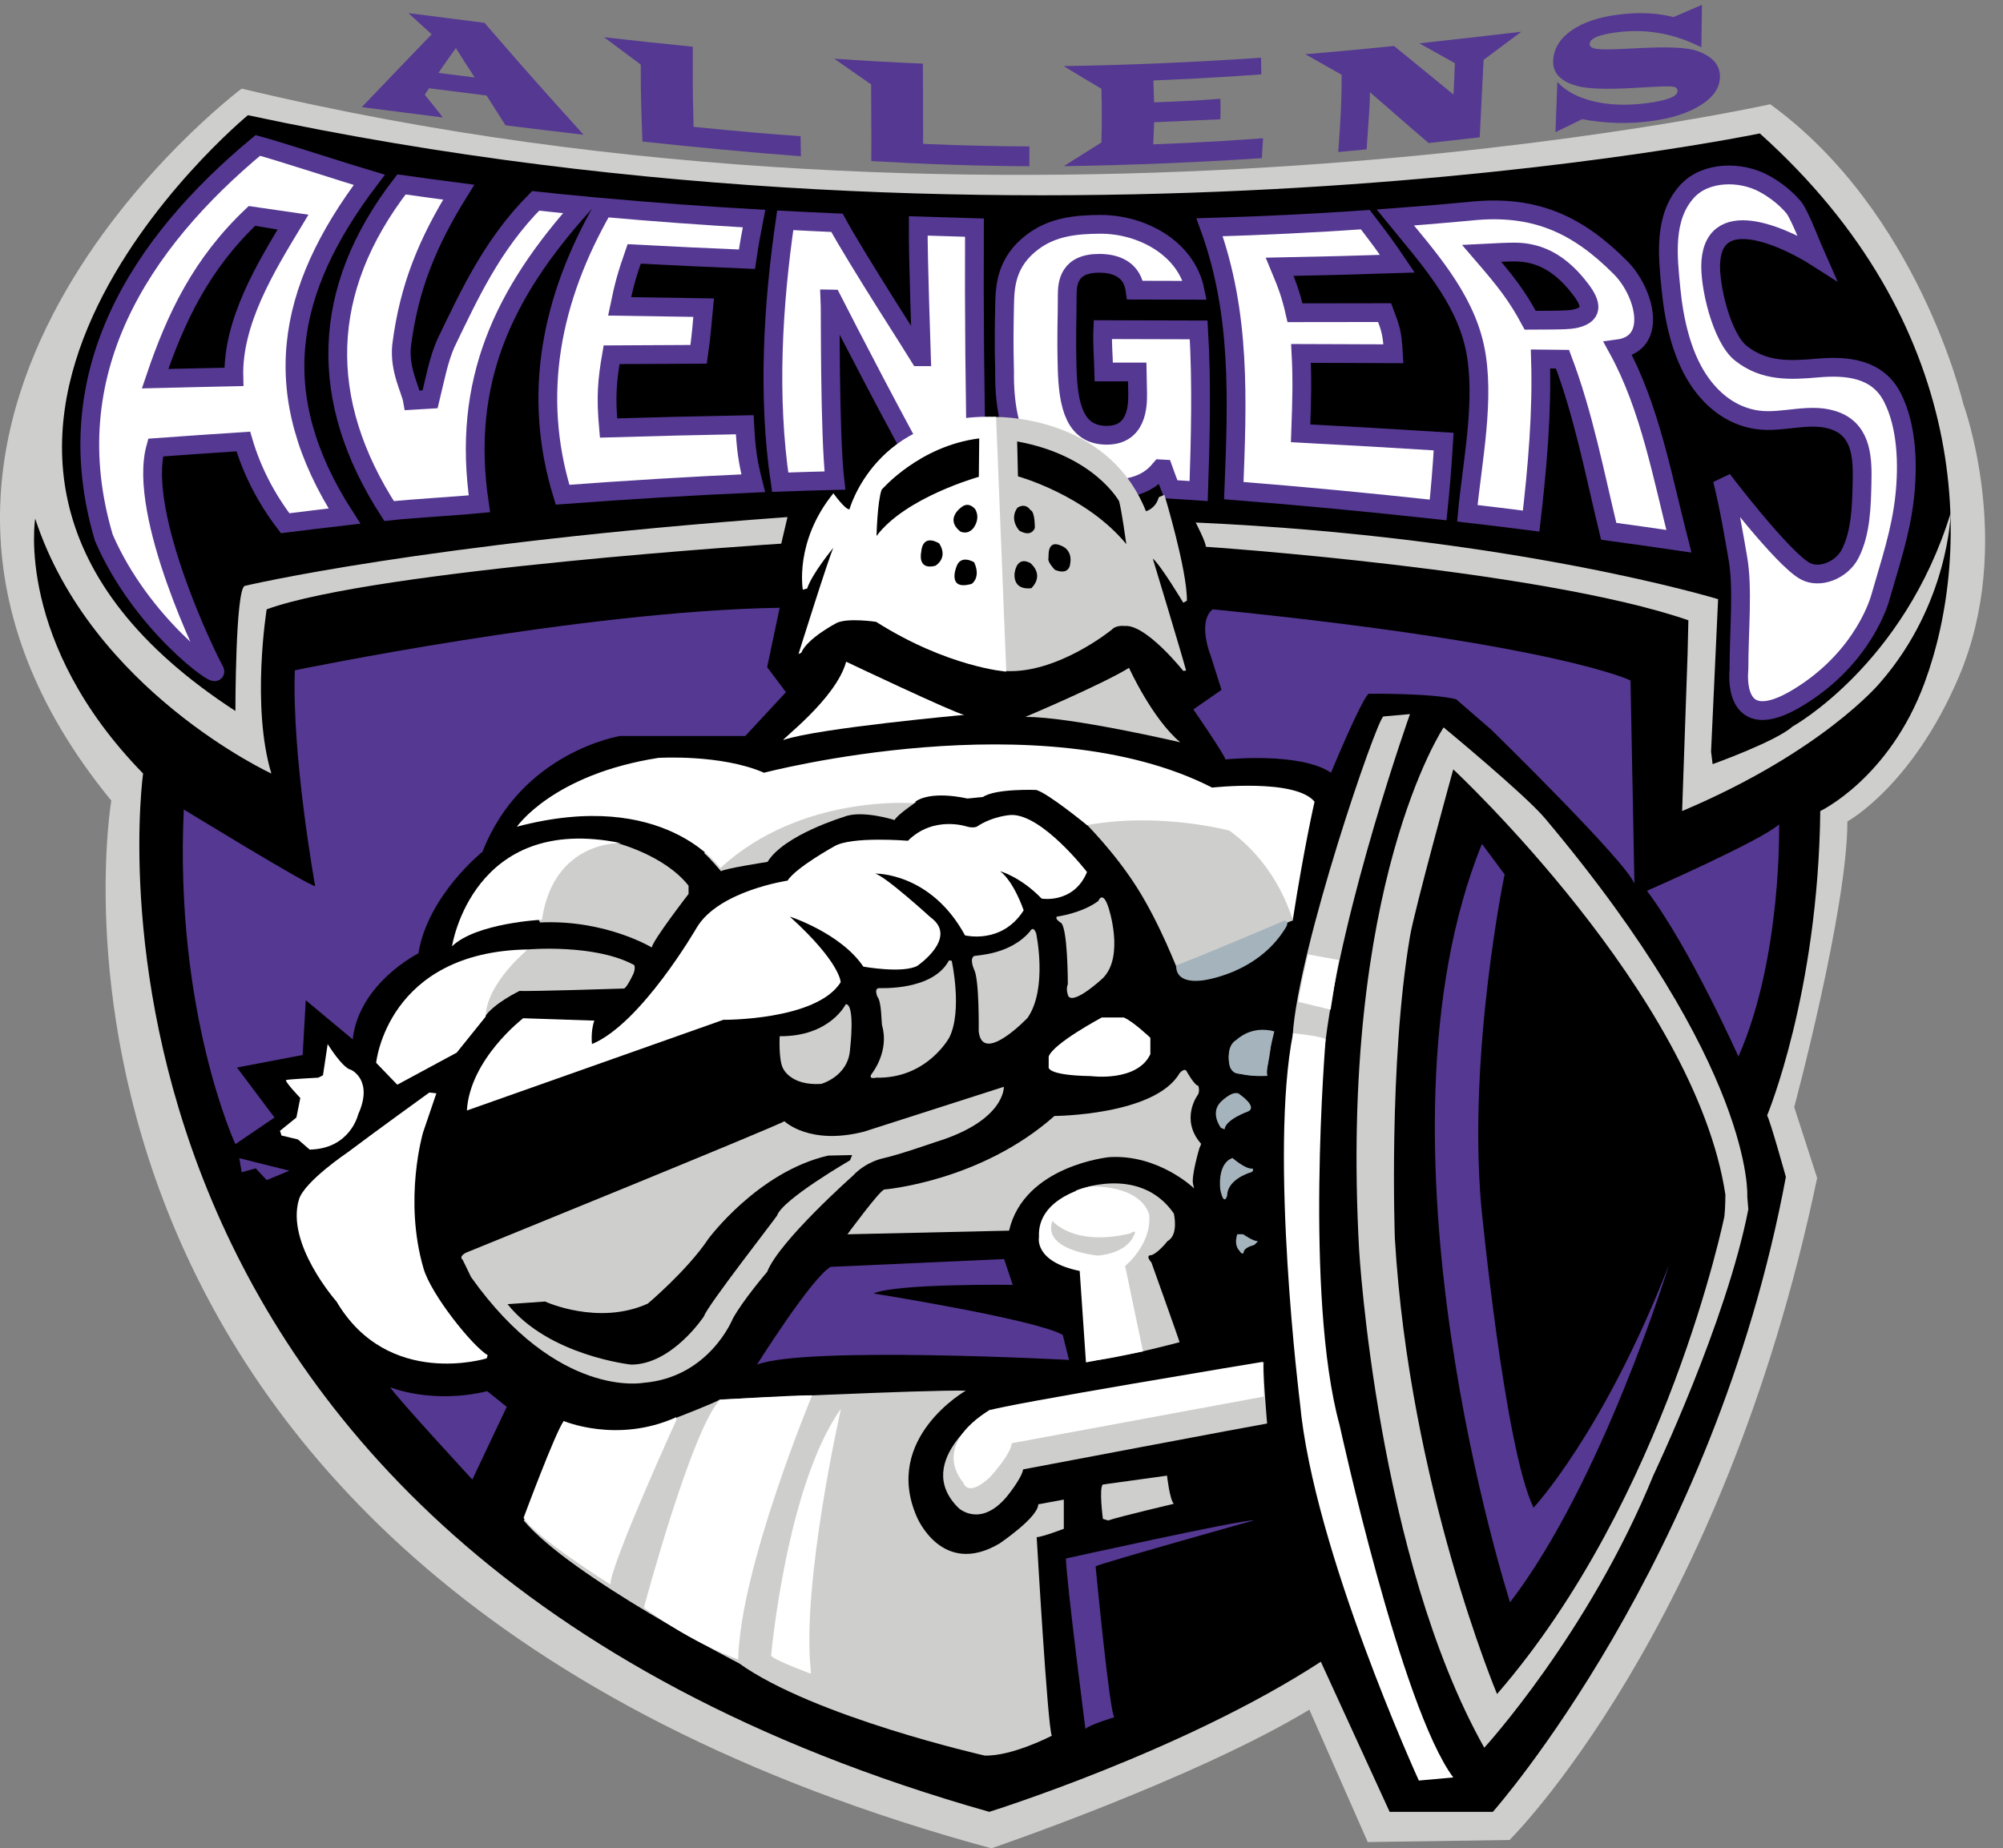 <?xml version="1.0" encoding="utf-8"?>
<!-- Generator: Adobe Illustrator 16.0.4, SVG Export Plug-In . SVG Version: 6.00 Build 0)  -->
<!DOCTYPE svg PUBLIC "-//W3C//DTD SVG 1.1//EN" "http://www.w3.org/Graphics/SVG/1.1/DTD/svg11.dtd">
<svg version="1.1" xmlns="http://www.w3.org/2000/svg" xmlns:xlink="http://www.w3.org/1999/xlink" x="0px" y="0px" viewBox="0 0 640.331 591" enable-background="new 0 0 640.331 591" xml:space="preserve">
<rect x="0" y="0" width="640.331" height="591" fill="#808080" stroke="none"/>
<g id="grey_underlay">
	<path fill="#CECECC" d="M626.251,216.333c-14.859,34.98-35.667,46.333-35.667,46.333c0,28-17,91.333-17,91.333l7.334,22.666
		c-30.333,144.667-98.334,211.667-98.334,211.667L437.251,589l-18.667-42.334C381.584,569,316.918,591,316.918,591
		C-6.749,502.995,35.585,256,35.585,256C-64.082,134.333,77.251,28.333,77.251,28.333c246,59,488.667,5,488.667,5
		C613.252,67.667,627.584,129,627.584,129S644.251,173.961,626.251,216.333z"/>
</g>
<g id="Black_UNderlay">
	<path d="M581.917,259.333c-0.667,58.333-16.999,97.333-16.999,97.333c1,1.667,6,19.667,6,19.667c-23,123.334-93.667,203-93.667,203
		h-33l-22-48c-44,28.667-106,48-106,48c-305.377-86.516-270.5-332-270.5-332c-41-42-34.5-81.5-34.5-81.5c18,55,75.5,81.5,75.5,81.5
		c-6.5-21.5-1.5-52.5-1.5-52.5c35.209-12.777,164.5-21,164.5-21l2-8.5c-117,8.5-173.5,22-173.5,22c-3,1-3,40-3,40
		c-127-82.5,4-190.5,4-190.5c252,54,483.334,5.833,483.334,5.833c67.762,60.792,68.29,133.309,52.669,175.667
		C603.98,248.903,581.917,259.333,581.917,259.333z"/>
</g>
<g id="AVENGERS">
	<g>
		<g>
			<path fill="#FFFFFF" stroke="#553892" stroke-width="6" d="M118.037,57.517c-26.959,35.579-32.794,68.781-7.926,107.502
				c-7.554,0.877-11.342,1.334-18.945,2.285c-5.996-7.818-10.604-16.677-13.385-26.134c-9.344,0.61-18.685,1.256-28.024,1.936
				c-5.881,21.353,16.663,67.605,18.869,71.353c1.791,3.042-23.375-14.625-35.412-42.483C17.515,119.327,44.918,77.667,82.418,46.5
				C89.251,48.333,111.751,55.667,118.037,57.517z M93.584,71.167c-0.172-0.017-12.828-2.15-13-2.167
				c-16.167,15.333-24.333,32.333-31,52.075c8.052-0.231,17.089-0.342,25.181-0.555C74.301,102.952,84.838,85.668,93.584,71.167z"/>
			<path fill="#FFFFFF" stroke="#553892" stroke-width="6" d="M124.392,163.412c-22.903-35.403-22.083-70.736,3.949-104.451
				c6.153,0.844,12.243,1.729,18.286,2.498c-9.94,16.018-15.891,30.378-18.25,49.125c-0.75,7.75,2.901,14.038,3.5,17.5
				c0.199-0.006,5.44-0.463,5.639-0.47c1.643-6.709,2.611-12.28,4.986-17.78c7.5-15.5,14.751-31.533,28.731-45.614
				c5.945,0.636,8.917,0.937,14.905,1.51c-25.043,27.862-38.715,56.141-32.886,95.354
				C144.912,161.901,132.776,162.498,124.392,163.412z"/>
			<path fill="#FFFFFF" stroke="#553892" stroke-width="6" d="M192.89,66.358c16.035,1.449,32.095,2.609,48.167,3.54
				c-1.032,5.271-1.503,7.797-2.268,12.996c-12.021-0.5-24.041-1.064-36.055-1.705c-2.233,6.431-3.2,9.714-4.655,16.774
				c10.726,0.177,16.099,0.259,26.865,0.413c-0.569,5.774-0.705,8.644-1.603,14.916c-11.104,0.043-16.675,0.072-27.829,0.141
				c-1.425,8.273-1.869,13.351-0.979,23.421c14.515-0.431,29.029-0.782,43.548-1.048c0.413,7.598,0.888,11.547,2.713,18.704
				c-20.343,0.912-40.649,2.143-60.954,3.677C169.933,126.049,176.29,95.264,192.89,66.358z"/>
			<path fill="#FFFFFF" stroke="#553892" stroke-width="6" d="M251.022,70.445c6.477,0.338,9.778,0.497,16.546,0.795
				c6.352,11.635,26.073,42.233,26.415,42.824c0.239,0,0.36,0.001,0.599,0.002c-0.101-3.488-1.094-31.07-1.036-41.826
				c7.003,0.234,10.589,0.343,17.969,0.548c-0.128,26.842,0.111,53.61,0.738,80.449c-6.296-0.039-9.438-0.04-15.712-0.012
				c-8.537-14.739-26.112-48.797-30.595-57.602c-0.235-0.004-0.352-0.006-0.587-0.01c0.119,2.064-0.173,43.201,1.546,58.04
				c-7.003,0.17-10.501,0.276-17.493,0.526C245.355,126.945,247.054,97.736,251.022,70.445z"/>
			<path fill="#FFFFFF" stroke="#553892" stroke-width="6" d="M321.151,97.713c0.115-6.003,0.403-14.01,9.095-20.463
				c6.38-4.737,13.706-5.468,21.408-5.521c13.039-0.089,27.522,7.369,30.361,21.098c-7.658-0.001-11.488-0.012-19.153-0.049
				c-0.808-5.845-5.03-8.565-11.41-8.585c-9.747-0.031-10.275,6.353-10.271,10.213c0.008,8.293-0.338,11.777-0.027,23.412
				c0.324,12.089,2.522,21.068,12.216,21.348c10.308,0.297,10.358-9.65,10.314-13.439c-0.033-2.807-0.055-4.184-0.118-6.794
				c-4.302-0.005-6.444-0.005-10.702,0c-0.16-6.301-0.525-8.844-0.322-13.529c10.217,0.032,20.435,0.063,30.651,0.085
				c1.025,17.168,0.565,34.348,0.009,51.523c-3.566-0.243-5.346-0.359-8.891-0.579c-0.963-2.402-1.444-3.72-2.426-6.462
				c-0.347-0.019-0.521-0.029-0.867-0.047c-2.661,3.148-6.872,7.188-20.52,6.603c-8.936-0.383-17.281-2.753-22.809-10.606
				c-5.348-7.599-6.65-17.789-6.544-27.087C320.915,108.792,321.01,105.063,321.151,97.713z"/>
			<path fill="#FFFFFF" stroke="#553892" stroke-width="6" d="M386.687,72.673c16.609-0.481,33.209-1.292,49.786-2.435
				c4.391,5.727,6.526,8.564,10.257,14.092c-12.542,0.417-25.086,0.749-37.633,0.983c2.498,5.997,3.57,8.901,4.893,14.687
				c9.552,0.004,19.104-0.014,28.656-0.039c1.93,5.085,2.444,6.545,2.809,13.155c-9.848-0.046-19.695-0.085-29.543-0.11
				c0.428,8.25,0.284,14.497-0.122,25.546c15.249,0.795,30.488,1.678,45.728,2.642c-0.593,9.689-1.042,14.769-1.77,21.861
				c-21.748-2.378-43.507-4.456-65.316-6.177C395.564,127.838,396.721,100.307,386.687,72.673z"/>
			<path fill="#FFFFFF" stroke="#553892" stroke-width="6" d="M489.486,166.61c-8.166-1.033-12.249-1.531-20.397-2.484
				c1.521-16.389,5.915-36.959,2.337-53.304c-3.518-16.067-15.261-28.881-25.363-41.275c9.482-0.719,14.229-1.12,23.867-2.006
				c20.773-2.229,34.492,4.317,48.163,18.068c7.615,7.659,12.142,24.232-0.863,25.94c10.268,18.696,14.238,41.138,19.481,61.512
				c-8.961-1.311-13.45-1.949-22.437-3.182c-4.491-18.575-7.982-37.104-14.761-55.021c-2.814-0.031-4.224-0.047-7.043-0.076
				C493.009,132.063,491.468,149.458,489.486,166.61z M489.194,102.398c11.552-0.046,13.343-0.048,15.733-0.878
				c5.299-1.84,2.839-6.083-0.839-10.54c-4.688-5.682-9.473-8.588-14.345-9.747c-3.757-0.894-6.024-0.735-16.068-0.231
				C481.429,89.993,484.904,94.443,489.194,102.398z"/>
		</g>
		<path fill="none" d="M610.209,192.667c-97.815-18-197.072-33.143-296.764-33.292c-92.605-0.138-184.426,11.7-275.403,28.189
			C0.534,133.543,33.73,82.243,78.792,45.547c161.135,28.146,319.211,27.739,480.963,5.364c17.637,15.31,42.341,34.176,50.95,56.994
			C619.972,132.467,612.602,167.313,610.209,192.667z"/>
	</g>
</g>
<g id="balck_behind_mask">
	<path d="M363.251,163.833c0,0-13-26.5-45-27c0,0-32.5,4-41,21.5l1,20.5l13.5,10.5l39.5,5l26.5-1l6.5-17L363.251,163.833z"/>
</g>
<g id="s">
	<path fill="#FFFFFF" stroke="#553892" stroke-width="6" d="M555.918,214c0-12.333,1.328-25.756-0.318-35.336
		c-1.4-8.146-2.778-16.278-4.974-25.268c0,0,19.188,25.25,26.444,29.197c4.715,2.564,11.767-0.313,14.436-5.604
		c3.397-6.737,3.588-15.072,3.758-22.459c0.17-7.382,0.123-16.305-7.946-19.712c-8.086-3.414-17.237,0.65-25.605-0.584
		c-8.029-1.185-14.305-6.136-18.727-12.781c-5.459-8.204-7.836-19.242-8.784-28.911c-1.023-10.43-2.561-23.015,5.242-31.457
		c5.887-6.368,17.009-6.399,24.386-2.434c3.779,2.032,7.146,4.751,9.56,7.627c1.99,2.375,6.164,13.457,7.274,15.936
		c-8.729-5.571-32.389-17.333-33.745,1.452c-0.537,7.439,3.42,24.43,9.666,29.333c7.411,5.818,15.523,5.472,24.402,4.683
		c9.432-0.837,19.202,0.068,23.967,9.367c4.739,9.252,5.029,21.637,3.965,31.617c-1.215,11.399-4.647,21.324-7.794,32.351
		c0,0-4.873,19.065-26.373,32.065S555.918,214.304,555.918,214z"/>
</g>
<g id="purple">
	<path fill="#553892" d="M640.331,144.774"/>
	<path fill="#553892" d="M58.751,258.833c0,0,40,24.5,42,24.5c0,0-7.5-41.5-6.5-69c0,0,91.5-19,155-20l-4,19l6,8l-13,14h-40
		c0,0-31.5,5-44,37c0,0-17.5,14-20.5,32.5c0,0-19,9.5-21,27.5l-15-12.5l-1,17.5l-21,4l12,16l-12.5,8.5
		C75.251,365.833,55.751,323.833,58.751,258.833z"/>
	<polygon fill="#553892" points="76.501,370.333 77.251,374.833 81.751,373.583 85.251,377.333 92.501,374.333 	"/>
	<path fill="#553892" d="M124.751,443.583c0,0,13.25,5.5,31,1.25l6.25,5l-11,23.25C151.001,473.083,126.751,446.833,124.751,443.583
		z"/>
	<path fill="#553892" d="M321.001,402.583l2.75,8.25c0,0-37.25-0.5-44.5,2.75c0,0,51.75,8.25,60.5,13.25l2,8
		c0,0-84.25-4.5-99.75,1.5c0,0,17.25-27.5,23.5-31.25L321.001,402.583z"/>
	<path fill="#553892" d="M340.751,498.333c0,0,55.25-12.25,60.25-12.25c0,0-49,13.75-50.75,14.75c0,0,4.5,47.25,6,48.25
		c0,0-8.25,2.5-9.25,3.75C347.001,552.833,341.001,506.333,340.751,498.333z"/>
	<path fill="#553892" d="M473.751,269.833l7.25,9.75c0,0-11.75,56.5-7.5,105.75c0,0,7.5,77.75,16.75,96.75
		c0,0,22.25-23.75,43.25-77.5c0,0-21.25,69.25-50.75,107.75C482.751,512.333,435.251,365,473.751,269.833z"/>
	<path fill="#553892" d="M476.751,233.333l-11.25-9.75c-8-2-28-1.75-28-1.75c-2.5,2.25-12,25.25-12,25.25
		c-10-6.75-33.75-4.25-33.75-4.25c-0.25-1.5-10.25-16-10.25-16l9-6.25l-3.25-10.25c-4.75-12.75,0.5-15.5,0.5-15.5
		c109.75,11,133.5,22.75,133.5,22.75l1.25,65C520.001,275.583,476.751,233.333,476.751,233.333z"/>
	<path fill="#553892" d="M526.501,284.833c0,0,36.5-16,42.25-21.25c0,0,1,42.5-13,74.25
		C555.751,337.833,540.251,303.083,526.501,284.833z"/>
</g>
<g id="grey">
	<path fill="#CECECC" d="M378.282,192.718l1.154-0.642c0.128-9.75-7.185-33.867-7.185-33.867l-1.796,0.77
		c-1.026,3.72-4.104,4.49-4.104,4.49c-12.571-31.43-48.749-30.147-48.749-30.147l3.208,81.205
		c16.934,1.283,34.637-13.213,34.637-13.213c1.411-1.539,4.105-1.155,4.105-1.155c6.799-0.642,18.73,14.368,18.73,14.368
		l0.897-0.128c-1.668-6.158-10.647-35.792-10.647-35.792C370.969,180.531,378.282,192.718,378.282,192.718z M329.661,188.1
		c-6.414,0.642-5.26-5.132-5.26-5.132c1.026-5.645,5.131-2.822,5.131-2.822C334.022,184.379,329.661,188.1,329.661,188.1z
		 M325.299,162.314c2.694-1.668,4.105,0.77,4.105,0.77c1.539,0.513,1.411,5.773,1.411,5.773c-1.411,3.207-5.003,0.77-5.003,0.77
		C322.477,165.522,325.299,162.314,325.299,162.314z M342.105,180.403c0,0-0.257,3.72-4.875,1.796c0,0-2.438-2.438-2.053-3.72
		c0.133-0.443-0.641-6.158,4.105-3.977C339.283,174.501,343.003,175.656,342.105,180.403z M325.428,152.308l-0.257-11.161
		c24.631,4.49,32.585,19.114,32.585,19.114c0.77,2.565,2.309,13.727,2.309,13.727C347.237,158.337,325.428,152.308,325.428,152.308z
		"/>
	<path fill="#CECECC" d="M360.934,213.545c0,0,7.342,16.204,16.373,23.8c0,0-35.447-8.271-49.542-8.102
		C327.765,229.244,352.157,218.947,360.934,213.545z"/>
	<path fill="#CECECC" d="M346.585,262.833c0,0,9.486,9.25,16.917,21s12.806,26,13.806,28.334c0,0,33.444-17.45,35.944-17.784
		l-9.199-34.05h-46.634L346.585,262.833z"/>
	<path fill="#CECECC" d="M292.876,256.458c0,0-6.25,4.25-6.875,5.75c0,0-10.625-3.375-16.25-1c0,0-19.125,5.75-24.375,14.375
		c0,0-13.75,2.125-14.875,3c0,0-4-4.75-5.375-5.75l4.25-5.625l18.125-9l15.375-2.125l13.75-1l10.375-0.25L292.876,256.458z"/>
	<path fill="#CECECC" d="M220.126,283.208v2.625c0,0-11.5,14.875-11.75,17.125c0,0-14.875-9-35.75-8l-0.625-1.375l0.125-6.375
		l3.125-9.125l10.25-8.375l6.75-0.5l4.625,0.25C196.876,269.458,212.376,273.333,220.126,283.208z"/>
	<path fill="#CECECC" d="M202.751,308.583c0,0,0.5,0.875-0.25,2.75c0,0-2,4.375-3,4.75c0,0-31,1-33.375,0.75
		c0,0-8.125,3.875-11.125,8.25l-2.25-0.375l3.875-10l3.625-4.25l3.75-3.875l4.75-3C168.751,303.583,190.126,301.708,202.751,308.583
		z"/>
	<path fill="#CECECC" d="M270.376,321.083c0,0-5,10.375-21.125,10.25c0,0-0.375,7.375,1,10.125c0,0,2.25,5.75,12.25,5.125
		c0,0,8.75-2.375,9.25-11.125C271.751,335.458,273.501,321.083,270.376,321.083z"/>
	<path fill="#CECECC" d="M280.876,315.958c0.37-0.062,17.25,1,22.5-8.875l0.875,0.125c0,0,3.5,15.875-0.75,24.5
		c0,0-7.125,13.25-23.375,12.875c0,0-3,0.75-1.25-1.5c0,0,5.457-6.965,3.125-15.125c-0.25-0.875-0.125-7.625-1.5-9.25
		C280.501,318.708,279.376,316.208,280.876,315.958z"/>
	<path fill="#CECECC" d="M311.376,305.708c0.551-0.321,11.375-0.25,17.875-7.875c0,0,1-2.125,2,0.625c0,0,3.75,17.625-2.75,27
		c0,0-14.5,15.25-15.625,4.25c0,0,0.25-16.625-1.5-19.75C311.376,309.958,309.876,306.583,311.376,305.708z"/>
	<path fill="#CECECC" d="M337.876,293.083c0,0,7.875-1,13.25-5c0,0,1.375-3.625,3.25,2.125c0,0,5.25,15.625-1.875,22.625
		c0,0-9.25,8.625-11,5.625c0,0-0.875-2.125-0.125-3.75c0,0,0-18.875-2.375-19.75C339.001,294.958,337.126,293.833,337.876,293.083z"
		/>
	<path fill="#CECECC" d="M601.001,218.333c0,0-18.25,22-63.25,41l1.75-50.25l0.25-10.75c-47-16.25-154.25-23.5-154.25-23.5
		c0-1.5-3.25-7.75-3.25-7.75c101.5,4.5,167,24.5,167,24.5l-2.25,48.75l0.5,4c0,0,20.25-7.25,25.5-12
		c0,0,35.646-19.666,50.614-68.333C623.616,164,623.084,193,601.001,218.333z"/>
	<g>
		<path fill="#CECECC" d="M558.585,382.667c0,0,2.595-41.04-64.667-121c-6.401-7.61-32.417-29.083-32.417-29.083s-33.5,50-27,167.25
			c0,0,5.75,98,40,159c0,0,33.418-36.499,54.084-87.166c0,0,23.333-49,30.333-85L558.585,382.667z M551.251,389
			c0,0-18.333,90-72.666,152.667c0,0-28.001-66.666-32.667-145.666c0,0-2.068-55.788,4.833-96.594
			c1.452-8.586,13.834-53.406,13.834-53.406S541.919,318,551.585,382C551.585,382,551.584,386.333,551.251,389z"/>
	</g>
	<path fill="#CECECC" d="M413.251,331.083l9,2.75c0,0,1.444-0.553,1.5-1c5.5-44,27-104.5,27-104.5l-8.5,0.75
		C440.001,230.333,415.043,303.024,413.251,331.083z"/>
	<path fill="#CECECC" d="M320.918,347.501l-44.667,14.333c-17.5,4.5-25.5-3.333-25.5-3.333
		c-0.833,1.001-101.667,41.999-101.667,41.999c-2.667,1.333-1.167,2.334-1.167,2.334l2.667,5.5c27.667,39,55,33.833,55,33.833
		c21.167-1.667,28.667-20.5,28.667-20.5c3.167-5.834,11-15,11-15c3.833-9.834,27.333-30.666,27.333-30.666
		c4.333-4.666,9.833-5.667,9.833-5.667c4.667-1,16.667-5.167,16.667-5.167C321.418,358.333,320.918,347.501,320.918,347.501z
		 M271.751,371c0,0-21.609,12.506-23.333,17.667c-0.167,0.5-22.667,29.334-23.333,32.167c0,0-10.167,15.5-23.333,15.5
		c0,0-26.333-2.832-39.5-19.333l12-0.834c0,0,17,7.834,32.833,0.667c0,0,12.666-10.667,19.333-20.667
		c0,0,15.833-21.501,38.333-26.667l7.667-0.166L271.751,371z"/>
	<path fill="#CECECC" d="M282.751,380.334c0,0,30.667-2.5,54.333-23.5c0,0,32.166-0.167,40-13.667c0,0,1.668-2,2.334-0.5
		c0,0,2.499,4.5,3.666,4.5c0,0,0.667,2.001-0.333,3.167c0,0-5.499,7.666,1.167,15.333c0,0,0.334-0.333-0.5,1.5c0,0-2.666,9-2,11.5
		l0.333,1.333c0,0-11.333-11-27.167-10c0,0-27.167,2.666-32,23.5l-51.667,1.167C270.918,394.667,281.418,380.334,282.751,380.334z"
		/>
	<path fill="#CECECC" d="M343.918,380.667c0,0,20.333-8.499,31.333,7.334c0,0,1.667,6.833-2,8.833c0,0-3.001,3.833-5.167,4.5
		c0,0-2.167-0.167,0,2.333c0,0,8.833,24.666,9,25.5c0,0-21.833,5.833-29.333,6l0.5-29.333l-5.667-2.333l-6.167-3l-2.333-4.834
		v-5.166l3.833-3.334l7-2L343.918,380.667z"/>
	<path fill="#CECECC" d="M316.585,450.667c0,0-25.5,16.333-10.167,31.5c0,0,6.833,6.5,15.333-3.5c0,0,4.833-5.833,5.333-8.833
		c0,0,75.666-14.334,78-14.667c0,0-1.667-19.167-1-19.667l-6.166,4.167l-44.5,8.167l-19.833,2.833c0,0-8.833,3.667-9.333,3.667
		s-5-0.834-5-0.834L316.585,450.667z"/>
	<path fill="#CECECC" d="M352.585,474.667l20.5-2.833c0,0,0.834,7.667,2.167,9c0,0-17.667,4.166-21,5.333l-1.667-0.5
		C352.585,485.667,351.252,475.667,352.585,474.667z"/>
	<path fill="#CECECC" d="M340.085,479.501v9.333c0,0-7,2.667-8.667,2.667c0,0,3.5,61,4.833,63.5c0,0-12.833,6.666-21.5,6.333
		c0,0-54.5-12.333-78.5-29.5c0,0-53.833-27.667-68.833-45.667l10.167-13.666l10.167-5.5l18.667-7.667l9.333-5.833c0,0,13-5,14.333-6
		c0,0,66-3.168,78.667-2.834c0,0-26.667,15.168-15.667,40.334c0,0,8,19.5,26.5,8.5c0,0,12.333-8.333,12.333-12.5L340.085,479.501z"
		/>
</g>
<g id="white">
	<path fill="#FFFFFF" d="M3.001,349.583"/>
	<path fill="#FFFFFF" d="M367.751,331.833c0,0-5.5-5.25-8.5-6.5h-7c0,0-15.5,8.25-17,12.5v3.25c0,0-1.25,2.75,13.5,3
		c0,0,14.75,2,19-7V331.833z"/>
	<path fill="#FFFFFF" d="M347.501,278.833c0,0-14.25-18.5-24.25-18.25c0,0-5.75,0.25-11,3.75c0,0-1,0.5-3,0c0,0-10.75-3.75-19,4.5
		c0,0-18-1.5-23.5,1.75c0,0-12.25,6.75-15,11c0,0-22,3.25-29,15c0,0-17.75,30.75-33.5,37.25c0,0-0.5-4,0.75-7.5l-22.75-0.75
		c0,0-17,13-18,29.5l82-29c0,0,29.75,0.25,37.5-12c0,0,0-6.25-16.25-21c0,0,16.25,5.25,23.5,16c0,0,12.5,2.25,17.25-0.25
		c0,0,13.25-9,4.25-15.5c0,0-14.5-13.25-17.75-14c0,0,17.75-0.5,28.75,19.75c0,0,11.75,3,18.75-8c0,0-3-9-7.5-12.5
		c0,0,6.5,1.75,13.25,8.75C333.001,287.333,343.251,289.083,347.501,278.833z"/>
	<path fill="#FFFFFF" d="M387.501,251.833c-54.75-28-143.25-4.75-143.25-4.75c-13.75-6-33.75-4.75-33.75-4.75
		c-33.75,5.25-45.25,22-45.25,22c47.25-12.5,65,13.25,65,13.25c25.75-23.75,61.75-20.75,61.75-20.75c5-4.5,17.25-1.5,17.25-1.5
		l5-0.5c4-2.75,17-2.25,17-2.25c3.75,1,16.25,11.25,16.25,11.25c23.25-4.25,45.5,1.75,45.5,1.75
		c16.083,11.583,20.25,28.8,20.25,28.8c3.666-23.617,7-38.05,7-38.05C414.001,248.833,387.501,251.833,387.501,251.833z"/>
	<path fill="#FFFFFF" d="M198.501,269.583c0,0-21.5-1-25.25,24.5c0,0-21,1-28.75,8.5
		C144.501,302.583,151.001,259.833,198.501,269.583z"/>
	<path fill="#FFFFFF" d="M168.751,303.583c0,0-13.25,10.75-13.5,21.5l-9.25,11.5l-19,10.25l-6.75-7
		C120.251,339.833,123.751,304.333,168.751,303.583z"/>
	<path fill="#FFFFFF" d="M135.418,405.667c-6.5-22.169-0.167-43.584-0.167-43.584l4.25-12.5l-2.25-0.25c0,0-17.333,12.508-26,19.055
		c0,0-13.913,9.352-15.667,15.11c-4.333,14.228,12,32.669,12,32.669c16.5,28,48,18.167,48,18.167l0.333-1
		C150.918,430.334,137.84,413.928,135.418,405.667z"/>
	<path fill="#FFFFFF" d="M104.751,333.833c0,0,4.75,7.75,7.5,8.25c0,0,7.25,3.25,2.25,14.25c0,0-2.5,11-15.5,11.25l-3.75-3.25
		l-5.25-1.25l-0.5-1.5l5.25-4.25l1.25-6.25c0,0-5.25-5.5-4.5-5.75s10.25-0.75,10.25-0.75l1.5-0.75L104.751,333.833z"/>
	<path fill="#FFFFFF" d="M250.501,236.583c-1.587,0.541,16.75-13,20-25c0,0,34.75,16.5,37.75,17
		C308.251,228.583,261.501,232.833,250.501,236.583z"/>
	<path fill="#FFFFFF" d="M428.001,306.959l-9.833-1.792c0,0-2.501,10.375-3.125,15.167l10.333,2.5
		C425.376,322.834,427.501,308.959,428.001,306.959z"/>
	<path fill="#FFFFFF" d="M413.376,330.375c0,0,9.417,0.959,10.417,1.959c0,0-6.876,82,4.458,123.333
		c0,0,19.668,90.334,36.334,112.667l-11,1c0,0-33.666-73.667-38-120.667C415.585,448.667,405.675,369.037,413.376,330.375z"/>
	<path fill="#FFFFFF" d="M318.433,133.291c-38.473-1.379-46.869,29.575-46.869,29.575c-1.378,0.125-5.138-5.138-5.138-5.138
		c-12.532,15.414-9.775,30.829-9.775,30.829l1.378-0.376c1.629-4.887,8.396-13.033,8.396-13.033
		c-1.504,3.133-11.153,33.961-11.153,33.961l0.877-0.376c1.88-4.637,11.278-9.524,11.278-9.524
		c3.509-1.754,12.657-0.376,12.657-0.376c22.933,14.537,41.605,15.916,41.605,15.916L318.433,133.291z M299.01,180.912
		c-5.89,1.504-4.511-4.386-4.511-4.386c0.501-6.266,5.765-2.757,5.765-2.757C303.271,178.531,299.01,180.912,299.01,180.912z
		 M310.665,186.676c-8.146,2.381-4.888-5.514-4.888-5.514c1.378-4.01,5.64-1.379,5.64-1.379
		C313.672,184.671,310.665,186.676,310.665,186.676z M311.166,168.881c-2.005,2.381-4.261,1.002-4.261,1.002
		c-4.888-4.01,0.376-7.645,0.376-7.645c2.506-2.13,4.512,0.626,4.512,0.626C313.547,165.999,311.166,168.881,311.166,168.881z
		 M312.92,152.464c0,0-23.435,6.517-32.708,18.923c0,0,0.251-10.903,1.629-14.788c0,0,12.03-14.035,31.204-16.417L312.92,152.464z"
		/>
	<path fill="#FFFFFF" d="M367.396,388.658c0,0-1.201-9.215-18.628-9.314c0,0-17.327,3.306-16.625,16.226
		c0,0-1.703,7.812,13.02,10.816l2.003,29.244l18.228-3.505l-5.709-27.342C359.684,404.783,368.097,398.072,367.396,388.658z
		 M336.449,390.361c0,0,6.711,8.412,24.938,4.006c0,0,2.804-2.003,0.601,1.603c0,0-2.204,4.708-11.017,5.509
		C350.971,401.478,333.043,399.875,336.449,390.361z"/>
	<path fill="#FFFFFF" d="M403.751,435.43c0,0-82.927,13.721-87.434,15.523c0,0-18.729,10.115-8.313,23.235
		c0,0,1.302,4.809,8.513-1.902c0,0,6.71-7.311,6.911-10.816l80.624-14.923L403.751,435.43z"/>
	<path fill="#FFFFFF" d="M268.845,450.454c0,0-12.566,55.211-9.669,83.513c0.018,0.173,0.055,1.216,0.055,1.216
		s-11.918-4.406-12.719-5.809C246.511,529.374,251.417,474.888,268.845,450.454z"/>
	<path fill="#FFFFFF" d="M230.185,447.552c0,0,24.437-1.503,29.445-1.402c0,0-23.035,55.187-23.636,84.43
		c0,0-13.521-4.409-30.146-16.527C205.848,514.052,221.072,457.068,230.185,447.552z"/>
	<path fill="#FFFFFF" d="M180.208,454.361c0,0,17.126,7.311,35.955-1.202l0.1,0.802c0,0-21.132,46.369-21.132,52.68
		c0,0-24.438-15.423-27.743-21.332C167.388,485.308,177.503,458.067,180.208,454.361z"/>
</g>
<g id="darker_grey">
	<path fill="#A5B3BC" d="M410.609,294.383c0,0-32.688,13.888-34.55,14.227c0,0-1.016,5.927,8.13,4.911
		c0,0,17.613-1.862,26.759-16.767C410.948,296.754,412.471,294.553,410.609,294.383z"/>
	<path fill="#A5B3BC" d="M406.375,329.611c0,0-13.21-0.848-13.549,8.129c0,0-0.509,5.25,3.048,5.589c0,0,7.79,1.186,8.807,0.339
		C404.681,343.667,407.053,332.999,406.375,329.611z"/>
	<path fill="#A5B3BC" d="M407.391,329.78c0,0-3.048,11.855-2.201,14.227c0,0-9.653,0.679-11.855-2.54c0,0-2.032-6.944,2.032-8.977
		C395.367,332.49,399.77,327.748,407.391,329.78z"/>
	<path fill="#A5B3BC" d="M399.092,355.354c0,0-7.282,2.54-7.621,5.758l-1.186-0.508c0,0-3.593-4.706,0-8.299
		c0.508-0.508,4.403-4.234,6.267-2.202C396.552,350.103,401.971,353.831,399.092,355.354z"/>
	<path fill="#A5B3BC" d="M394.012,370.257c0,0,4.233,3.726,6.436,3.387c0,0,0.677,1.018-1.017,1.355c0,0-7.113,2.201-7.113,7.282
		c0,0-1.016,3.726-2.201-1.863C390.117,380.418,388.931,372.121,394.012,370.257z"/>
	<path fill="#A5B3BC" d="M395.537,394.645h1.862c0,0,3.387,2.37,4.742,2.201c0,0-0.846,1.187-1.523,1.355
		c0,0-3.049,0.678-3.049,2.371c0,0-0.509,0.847-1.355-0.678C396.213,399.895,394.351,398.372,395.537,394.645z"/>
</g>
<g id="Allens">
	<g>
		<g>
			<path fill="#553892" d="M160.538,13.809c8.525,9.892,17.265,19.585,26.02,29.273c-9.976-1.162-14.964-1.769-24.943-3.003
				c-1.821-2.858-2.73-4.287-4.544-7.145c-0.61-0.959-0.916-1.439-1.525-2.399c-7.361-0.917-11.038-1.382-18.376-2.313
				c-0.55,0.813-0.825,1.22-1.376,2.033c2.312,2.923,3.474,4.386,5.808,7.312c-10.379-1.317-15.567-1.986-25.943-3.311
				c7.45-7.759,14.845-15.565,22.328-23.292c-2.967-2.704-4.449-4.058-7.414-6.768c9.696,1.253,14.56,1.881,24.312,3.107
				C157.143,9.908,158.275,11.209,160.538,13.809z M145.742,15.379c-2.263,3.165-3.437,4.733-5.596,7.936
				c4.636,0.585,6.957,0.877,11.607,1.458C149.246,20.982,148.119,19.131,145.742,15.379z"/>
			<path fill="#553892" d="M255.938,43.556c0.041,2.566,0.059,3.85,0.1,6.416c-16.913-1.292-33.8-2.903-50.665-4.72
				c-0.345-9.893-0.561-14.858-0.534-24.598c-4.699-3.488-7.044-5.238-11.731-8.749c9.449,1.075,18.904,2.092,28.367,3.035
				c-0.001,2.979-0.002,4.47-0.003,7.449c-0.012,7.215,0.051,10.853,0.266,18.169c7.92,0.793,11.88,1.171,19.797,1.866
				C247.297,42.907,250.179,43.134,255.938,43.556z"/>
			<path fill="#553892" d="M329.083,46.825c-0.001,2.531-0.002,3.797-0.004,6.328c-16.856-0.08-33.706-0.672-50.533-1.651
				c0.01-2.968,0.014-4.455,0.024-7.423c-0.046-6.852-0.063-10.268-0.087-17.084c-4.714-3.267-7.072-4.912-11.787-8.221
				c9.435,0.641,18.878,1.172,28.326,1.571c0.018,2.996,0.027,4.495,0.045,7.491c0.027,7.255,0.036,10.891,0.049,18.166
				c7.882,0.336,11.819,0.466,19.679,0.635C320.517,46.759,323.374,46.798,329.083,46.825z"/>
			<path fill="#553892" d="M403.135,18.458c0.038,2.132,0.058,3.197,0.096,5.329c-4.765,0.343-7.151,0.503-11.933,0.797
				c-8.992,0.549-13.501,0.781-22.573,1.137c0.088,2.804,0.131,4.205,0.219,7.009c4.988-0.189,7.472-0.299,12.42-0.547
				c3.516-0.222,5.269-0.339,8.768-0.59c0.07,2.63,0.115,3.944-0.027,6.553c-3.487,0.169-5.235,0.247-8.742,0.389
				c-4.936,0.244-7.413,0.353-12.395,0.538c-0.116,2.831-0.173,4.247-0.289,7.078c8.994-0.337,13.451-0.557,22.33-1.081
				c0.021-0.001,0.032,0,0.053-0.002c5.103-0.317,7.644-0.491,12.722-0.864c-0.153,2.547-0.229,3.821-0.383,6.369
				c-21.105,1.379-42.18,2.256-63.329,2.559c4.793-3,7.201-4.516,12.031-7.576c0.171-6.863,0.165-10.296,0.001-17.166
				c-4.839-2.873-7.259-4.322-12.052-7.253C361.121,20.81,382.112,19.878,403.135,18.458z"/>
			<path fill="#553892" d="M445.64,14.701c7.745,6.245,11.585,9.497,19.025,15.529c0.213-3.928,0.269-6.005,0.439-10.026
				c-4.518-2.53-6.787-3.801-11.363-6.351c10.872-1.189,21.736-2.426,32.598-3.706c-4.845,3.612-7.263,5.416-12.061,9.009
				c-0.496,10.053-0.741,14.936-1.232,24.75c-6.562,0.76-9.825,1.127-16.336,1.831c-7.517-6.418-10.979-9.558-18.748-16.214
				c-0.071,4.369-0.291,6.473-0.557,10.758c-0.206,2.993-0.31,4.489-0.515,7.482c-3.633,0.349-5.448,0.519-9.077,0.845
				c0.209-2.992,0.314-4.491,0.523-7.483c0.429-6.825,0.537-10.27,0.582-17.216c-4.611-2.612-6.938-3.925-11.627-6.559
				C426.75,16.555,436.199,15.669,445.64,14.701z"/>
			<path fill="#553892" d="M497.269,42.253c0.234-6.412,0.354-9.62,0.588-16.032c2.734,2.924,6.593,4.99,11.613,6.188
				s10.645,1.396,16.883,0.589c6.561-0.849,9.902-2.138,9.92-3.841c0.008-0.797-0.43-1.273-1.311-1.432s-3-0.143-6.328,0.041
				c-2.875,0.159-4.306,0.237-7.158,0.391c-8.295,0.466-14.047,0.225-17.377-0.692c-5.298-1.459-7.789-4.21-7.559-8.222
				c0.217-3.771,2.177-6.948,5.879-9.53s8.695-4.261,14.992-5.047c6.062-0.757,11.461-0.588,16.25,0.491
				c0.531,0.122,0.799,0.183,1.332,0.305c3.654-1.574,5.477-2.359,9.104-3.919c-0.081,5.434-0.12,8.151-0.201,13.585
				c-8.596-4.369-17.438-6.009-26.961-4.808c-5.742,0.725-8.649,1.951-8.746,3.688c-0.045,0.813,0.617,1.34,1.99,1.578
				s3.979,0.271,7.842,0.094c2.732-0.131,4.102-0.198,6.85-0.333c8.621-0.415,14.474-0.138,17.436,0.857
				c4.966,1.669,7.537,4.427,7.535,8.302c-0.002,3.469-2.036,6.497-6.088,9.077s-9.479,4.309-16.189,5.175
				c-7.196,0.929-14.47,0.715-21.777-0.65C502.375,39.77,500.67,40.6,497.269,42.253z"/>
		</g>
		<path fill="none" d="M550.584,36.667c-72.311,9.364-144.779,19.041-217.833,19c-73.013-0.041-145.547-9.747-217.833-19
			c0-12.222,0-24.445,0-36.667c72.256,9.4,144.833,19.002,217.833,19c73.023-0.002,145.511-10.022,217.833-19
			C550.584,12.222,550.584,24.445,550.584,36.667z"/>
	</g>
</g>
</svg>
